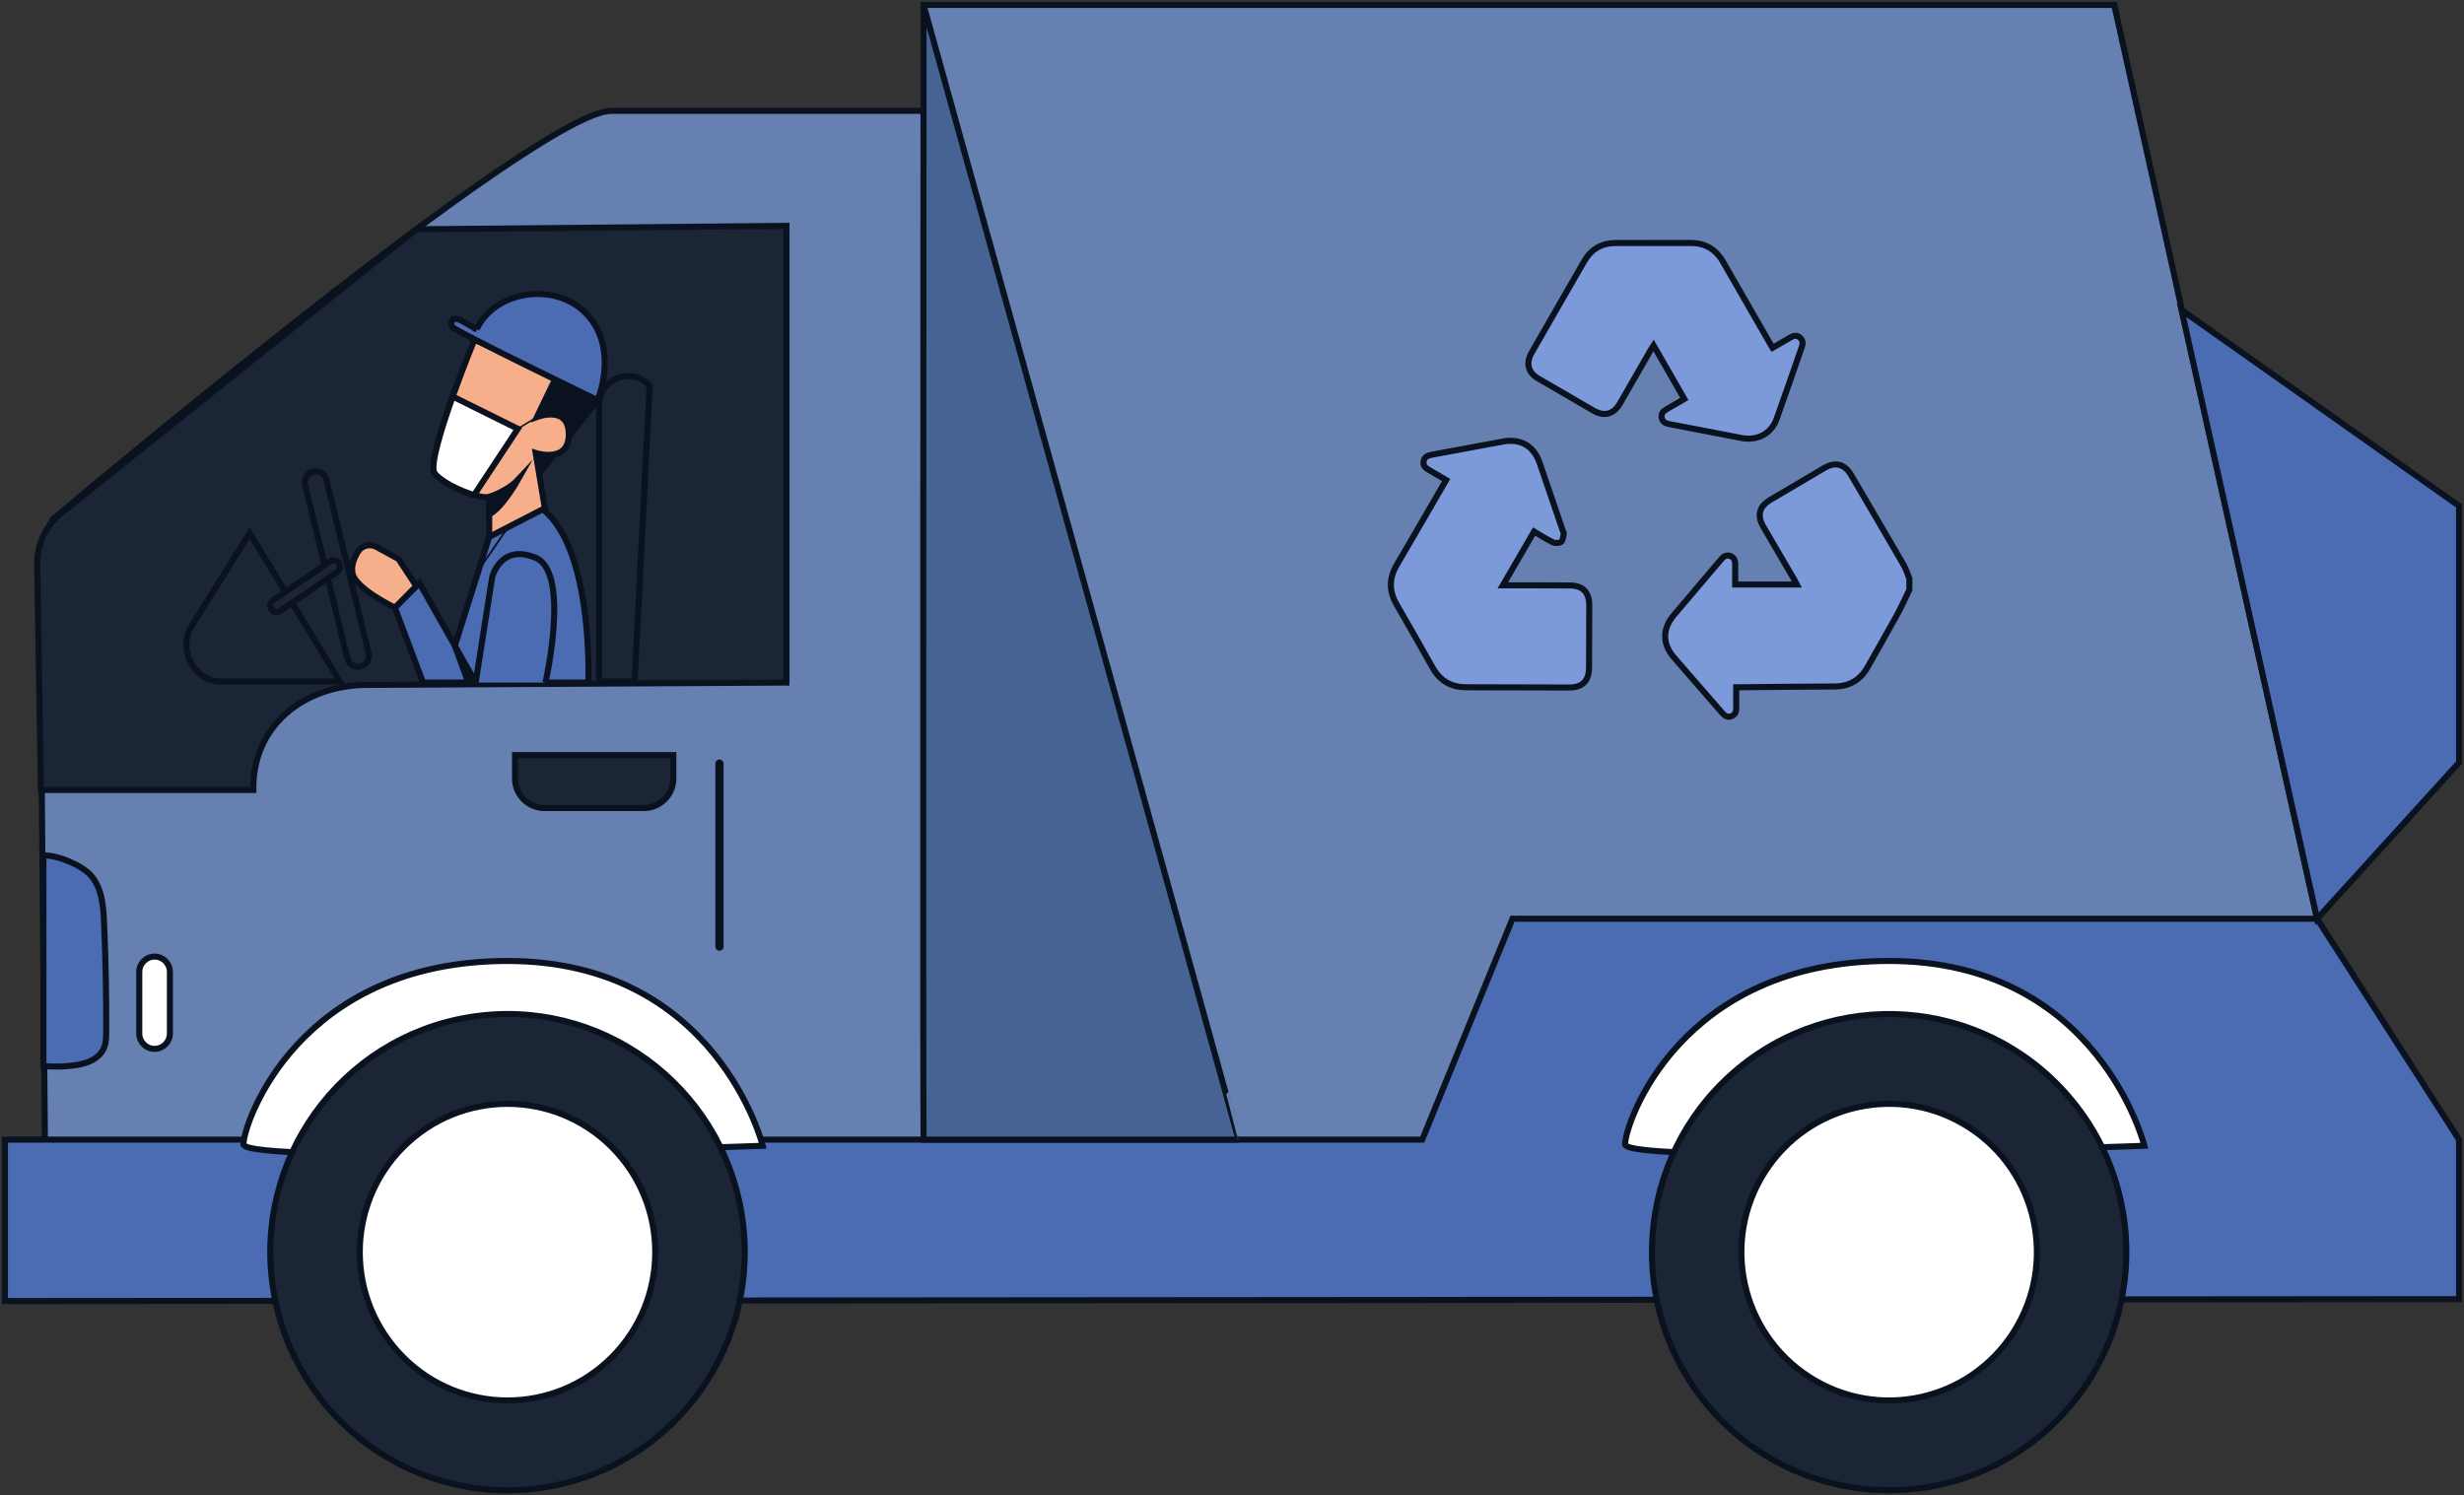 <svg width="407" height="247" viewBox="0 0 407 247" fill="none" xmlns="http://www.w3.org/2000/svg">
<rect x="0" y="0" width="407" height="247" fill="#333333" stroke="none"/>
<g clip-path="url(#clip0_20_66)">
<path d="M6.578 94.46L7.647 214.093H389.166L389.055 209.471L388.439 182.488L347.286 41.072C346.999 28.421 336.711 18.313 324.11 18.313H100.967C88.652 18.313 8.715 85.79 8.715 85.79C7.306 88.466 6.578 91.43 6.578 94.46Z" fill="#6680B1" stroke="#09121E" stroke-miterlimit="10"/>
<path d="M6.757 130.495H41.846C41.679 119.892 50.196 113.144 60.759 113.144L129.906 112.755V37.312L68.764 37.878L10.042 84.814C7.541 86.875 6.107 89.965 6.144 93.214L6.757 130.495Z" fill="#1B2535" stroke="#09121E" stroke-miterlimit="10"/>
<path d="M118.838 126.147V156.369" stroke="#09121E" stroke-width="1.357" stroke-linecap="round" stroke-linejoin="round"/>
<path d="M106.35 133.488H89.943C87.253 133.488 85.069 131.296 85.069 128.595V124.735H111.224V128.595C111.224 131.296 109.04 133.488 106.35 133.488Z" fill="#1B2535" stroke="#09121E" stroke-miterlimit="10"/>
<path d="M7.168 141.302V176.092C8.115 176.202 9.107 176.202 10.054 176.18C12.874 176.092 16.311 175.561 17.258 172.907C17.522 172.177 17.522 171.359 17.544 170.585C17.566 164.547 17.456 158.509 17.192 152.493C17.081 149.684 16.839 146.654 14.966 144.575C13.534 142.96 9.657 141.279 7.168 141.302Z" fill="#4B6CB3" stroke="#09121E" stroke-miterlimit="10"/>
<path d="M25.535 173.269C26.928 173.269 28.067 172.126 28.067 170.728V160.564C28.067 159.166 26.928 158.023 25.535 158.023C24.143 158.023 23.004 159.166 23.004 160.564V170.728C23.004 172.126 24.143 173.269 25.535 173.269Z" fill="white" stroke="#09121E" stroke-miterlimit="10"/>
<path d="M381.02 164.085V191.067H388.576L387.959 164.085H381.02Z" fill="#FFB74E" stroke="#09121E" stroke-miterlimit="10"/>
<path d="M98.953 66.939V112.585H104.826L107.304 63.718C106.43 62.736 105.159 62.108 103.743 62.108C102.431 62.108 101.243 62.652 100.369 63.53C99.494 64.409 98.953 65.621 98.953 66.939Z" fill="#1B2535" stroke="#09121E" stroke-miterlimit="10"/>
<path d="M36.437 112.585H56.152L41.233 88.075L31.627 103.468C29.279 107.208 32.129 112.585 36.437 112.585Z" fill="#1B2535" stroke="#09121E" stroke-miterlimit="10"/>
<path d="M59.558 110.109C60.526 109.872 61.124 108.883 60.887 107.912L53.916 79.258C53.68 78.287 52.695 77.686 51.728 77.924C50.761 78.161 50.163 79.149 50.399 80.12L57.37 108.775C57.606 109.746 58.591 110.346 59.558 110.109H59.558Z" fill="#1B2535" stroke="#09121E" stroke-miterlimit="10"/>
<path d="M46.273 100.927L55.691 94.505C56.171 94.178 56.297 93.515 55.971 93.033C55.645 92.55 54.985 92.424 54.504 92.751L45.086 99.173C44.606 99.5 44.48 100.163 44.806 100.645C45.132 101.128 45.792 101.254 46.273 100.927Z" fill="#1B2535" stroke="#09121E" stroke-miterlimit="10"/>
<path d="M91.906 62.192L98.698 66.104L89.05 78.202L86.672 69.166L91.906 62.192Z" fill="#09121E" stroke="#09121E" stroke-miterlimit="10"/>
<path d="M71.832 78.236C72.994 79.628 76.009 81.113 78.313 81.771C79.381 82.091 80.299 82.223 80.805 82.091V89.406L90.301 85.758L88.484 74.832C88.484 74.832 93.954 76.6 93.954 71.748C93.954 66.859 88.69 68.89 88.69 68.89L91.912 62.195L78.369 56.102C78.369 56.102 76.534 60.578 74.773 65.505C72.806 71.034 70.933 77.164 71.832 78.236Z" fill="#F7AE8B" stroke="#09121E" stroke-miterlimit="10"/>
<path d="M76.04 52.893C76.335 53.025 77.323 53.575 78.73 54.381L78.728 54.38C81.852 47.819 92.162 46.419 97.183 52.193C102.205 57.967 98.698 66.103 98.698 66.103C98.698 66.103 74.82 54.555 74.646 53.943C74.472 53.33 74.472 52.193 76.04 52.893H76.04Z" fill="#4B6CB3" stroke="#09121E" stroke-miterlimit="10"/>
<path d="M89.657 68.303L84.802 71.281" stroke="#09121E" stroke-width="0.258" stroke-miterlimit="10"/>
<path d="M71.829 78.232C73.001 79.632 76.012 81.112 78.31 81.78L85.536 70.834L74.776 65.505C72.811 71.041 70.925 77.166 71.829 78.232Z" fill="white" stroke="#09121E" stroke-miterlimit="10"/>
<path d="M80.805 82.091V84.949C82.883 83.99 85.543 79.27 85.543 79.27C83.82 81.113 80.805 82.091 80.805 82.091V82.091Z" fill="#09121E" stroke="#09121E" stroke-miterlimit="10"/>
<path d="M89.657 84.126L80.798 88.695L73.214 112.755H97.183C97.183 112.755 98.076 90.906 89.657 84.126V84.126Z" fill="#4B6CB3" stroke="#09121E" stroke-miterlimit="10"/>
<path d="M69.27 96.311L78.566 112.755H69.876L65.224 100.373L69.27 96.311Z" fill="#4B6CB3" stroke="#09121E" stroke-miterlimit="10"/>
<path d="M90.106 112.755C90.106 112.755 94.253 94.585 88.488 92.148C82.722 89.711 81.306 95.296 81.306 95.296L78.566 112.755" fill="#4B6CB3"/>
<path d="M90.106 112.755C90.106 112.755 94.253 94.585 88.488 92.148C82.722 89.711 81.306 95.296 81.306 95.296L78.566 112.755" stroke="#09121E" stroke-miterlimit="10"/>
<path d="M75.13 106.677L77.362 112.755" stroke="#09121E" stroke-miterlimit="10"/>
<path d="M68.764 96.819L65.83 92.351L62.221 90.364C61.146 89.773 59.773 90.095 59.129 91.142C58.497 92.172 57.941 93.519 58.244 94.788C58.851 97.327 65.224 100.373 65.224 100.373L68.764 96.819V96.819Z" fill="#F7AE8B" stroke="#09121E" stroke-miterlimit="10"/>
<path d="M83.921 87.085L79.079 94.149" stroke="#09121E" stroke-width="0.305" stroke-miterlimit="10" stroke-linecap="round"/>
<path d="M392.574 196.122H152.553V0.815H349.231L392.574 196.122Z" fill="#6680B1" stroke="#09121E" stroke-miterlimit="10"/>
<path d="M406.188 188.266L382.732 151.774H249.829L234.922 188.266H0.812V214.93L406.188 214.609V188.266Z" fill="#4B6CB3" stroke="#09121E" stroke-miterlimit="10"/>
<path d="M354.208 189.278C354.208 189.278 346.594 158.747 312.046 158.747C277.497 158.747 268.43 185.586 268.43 189.024C268.43 192.463 354.208 189.278 354.208 189.278Z" fill="white" stroke="#09121E" stroke-miterlimit="10"/>
<path d="M337.758 236.53C354.086 222.273 355.809 197.428 341.609 181.036C327.408 164.645 302.66 162.914 286.333 177.171C270.006 191.427 268.282 216.273 282.483 232.664C296.683 249.056 321.431 250.786 337.758 236.53Z" fill="#1B2535" stroke="#09121E" stroke-miterlimit="10"/>
<path d="M332.593 220.067C339.864 208.675 336.559 193.522 325.211 186.222C313.863 178.923 298.77 182.241 291.499 193.633C284.228 205.026 287.533 220.179 298.881 227.478C310.228 234.778 325.322 231.46 332.593 220.067Z" fill="white" stroke="#09121E" stroke-miterlimit="10"/>
<path d="M125.991 189.278C125.991 189.278 118.378 158.747 83.829 158.747C49.281 158.747 40.213 185.586 40.213 189.024C40.213 192.462 125.991 189.278 125.991 189.278H125.991Z" fill="white" stroke="#09121E" stroke-miterlimit="10"/>
<path d="M90.079 245.681C111.441 242.216 125.96 222.022 122.508 200.576C119.056 179.13 98.941 164.554 77.58 168.019C56.218 171.484 41.699 191.679 45.151 213.124C48.602 234.57 68.717 249.147 90.079 245.681Z" fill="#1B2535" stroke="#09121E" stroke-miterlimit="10"/>
<path d="M101.085 224.174C110.615 214.606 110.615 199.094 101.085 189.527C91.555 179.959 76.104 179.959 66.574 189.527C57.044 199.094 57.044 214.606 66.574 224.174C76.104 233.741 91.555 233.741 101.085 224.174Z" fill="white" stroke="#09121E" stroke-miterlimit="10"/>
<path d="M152.79 1.668C152.79 1.668 204.652 188.265 204.572 188.266H152.553C152.431 180.411 152.553 1.701 152.553 1.701C152.553 1.56 152.753 1.532 152.79 1.668Z" fill="#466393" stroke="#09121E" stroke-miterlimit="10"/>
<path d="M360.34 51.206L406.188 83.584V125.965L382.732 151.774L360.34 51.206Z" fill="#4B6CB3" stroke="#09121E" stroke-miterlimit="10"/>
<path d="M315.387 97.417C314.707 98.813 314.081 100.239 313.336 101.599C311.765 104.464 310.118 107.288 308.527 110.142C307.314 112.319 305.503 113.392 303.007 113.401C297.906 113.419 292.805 113.484 287.704 113.529C287.429 113.532 287.155 113.53 286.785 113.53C286.785 114.695 286.768 115.804 286.791 116.913C286.804 117.564 286.624 118.079 285.982 118.324C285.323 118.575 284.871 118.237 284.459 117.761C281.804 114.701 279.134 111.655 276.486 108.589C274.564 106.362 274.578 103.859 276.482 101.615C279.05 98.591 281.617 95.566 284.178 92.537C284.612 92.024 285.054 91.57 285.809 91.852C286.555 92.131 286.629 92.749 286.618 93.43C286.602 94.459 286.614 95.488 286.614 96.564H296.8C296.631 96.239 296.517 95.997 296.382 95.766C294.678 92.847 292.968 89.932 291.266 87.012C290.18 85.148 290.577 83.656 292.434 82.562C295.411 80.806 298.386 79.044 301.366 77.293C303.153 76.243 304.692 76.647 305.748 78.447C308.645 83.386 311.545 88.323 314.413 93.279C314.825 93.992 315.066 94.804 315.387 95.569V97.417H315.387Z" fill="#7C99D9" stroke="#09121E" stroke-miterlimit="10"/>
<path d="M292.794 57.455C293.841 56.85 294.809 56.3 295.767 55.733C296.299 55.418 296.815 55.353 297.313 55.773C297.812 56.194 297.825 56.728 297.625 57.301C296.234 61.282 294.874 65.273 293.443 69.239C292.574 71.648 290.28 72.849 287.649 72.351C283.655 71.595 279.667 70.805 275.674 70.045C275.03 69.923 274.573 69.632 274.469 68.958C274.37 68.312 274.734 67.918 275.262 67.618C276.228 67.07 277.184 66.503 278.212 65.905L273.135 57.07C272.938 57.38 272.771 57.621 272.625 57.875C270.953 60.779 269.286 63.687 267.613 66.591C266.543 68.449 265.018 68.876 263.188 67.818C260.147 66.061 257.11 64.296 254.077 62.526C252.423 61.561 252.004 59.994 252.967 58.313C255.867 53.247 258.77 48.183 261.694 43.131C262.837 41.158 264.584 40.15 266.863 40.142C271.016 40.127 275.17 40.129 279.323 40.141C281.67 40.147 283.426 41.196 284.599 43.238C287.158 47.694 289.722 52.148 292.285 56.602C292.436 56.865 292.596 57.124 292.794 57.455L292.794 57.455Z" fill="#7C99D9" stroke="#09121E" stroke-miterlimit="10"/>
<path d="M253.398 87.806L248.24 96.689C249.617 96.689 250.831 96.686 252.044 96.69C254.47 96.697 256.896 96.702 259.322 96.716C261.415 96.729 262.514 97.839 262.51 99.94C262.505 103.383 262.494 106.826 262.477 110.27C262.466 112.49 261.389 113.575 259.187 113.572C253.498 113.563 247.81 113.546 242.121 113.529C239.679 113.522 237.86 112.462 236.65 110.313C234.676 106.808 232.692 103.308 230.677 99.826C229.408 97.633 229.435 95.504 230.716 93.323C233.432 88.699 236.11 84.052 238.87 79.302C237.945 78.757 237.052 78.213 236.143 77.7C235.555 77.369 235.025 77.008 235.147 76.226C235.276 75.402 235.925 75.224 236.614 75.097C240.504 74.381 244.392 73.658 248.281 72.936C251.149 72.404 253.36 73.682 254.305 76.437C255.592 80.189 256.869 83.944 258.15 87.698C258.204 87.857 258.328 88.031 258.298 88.172C258.2 88.634 258.179 89.249 257.877 89.494C257.58 89.735 256.897 89.767 256.524 89.591C255.471 89.094 254.49 88.444 253.398 87.806Z" fill="#7C99D9" stroke="#09121E" stroke-miterlimit="10"/>
</g>
<defs>
<clipPath id="clip0_20_66">
<rect width="407" height="247" fill="white"/>
</clipPath>
</defs>
</svg>
